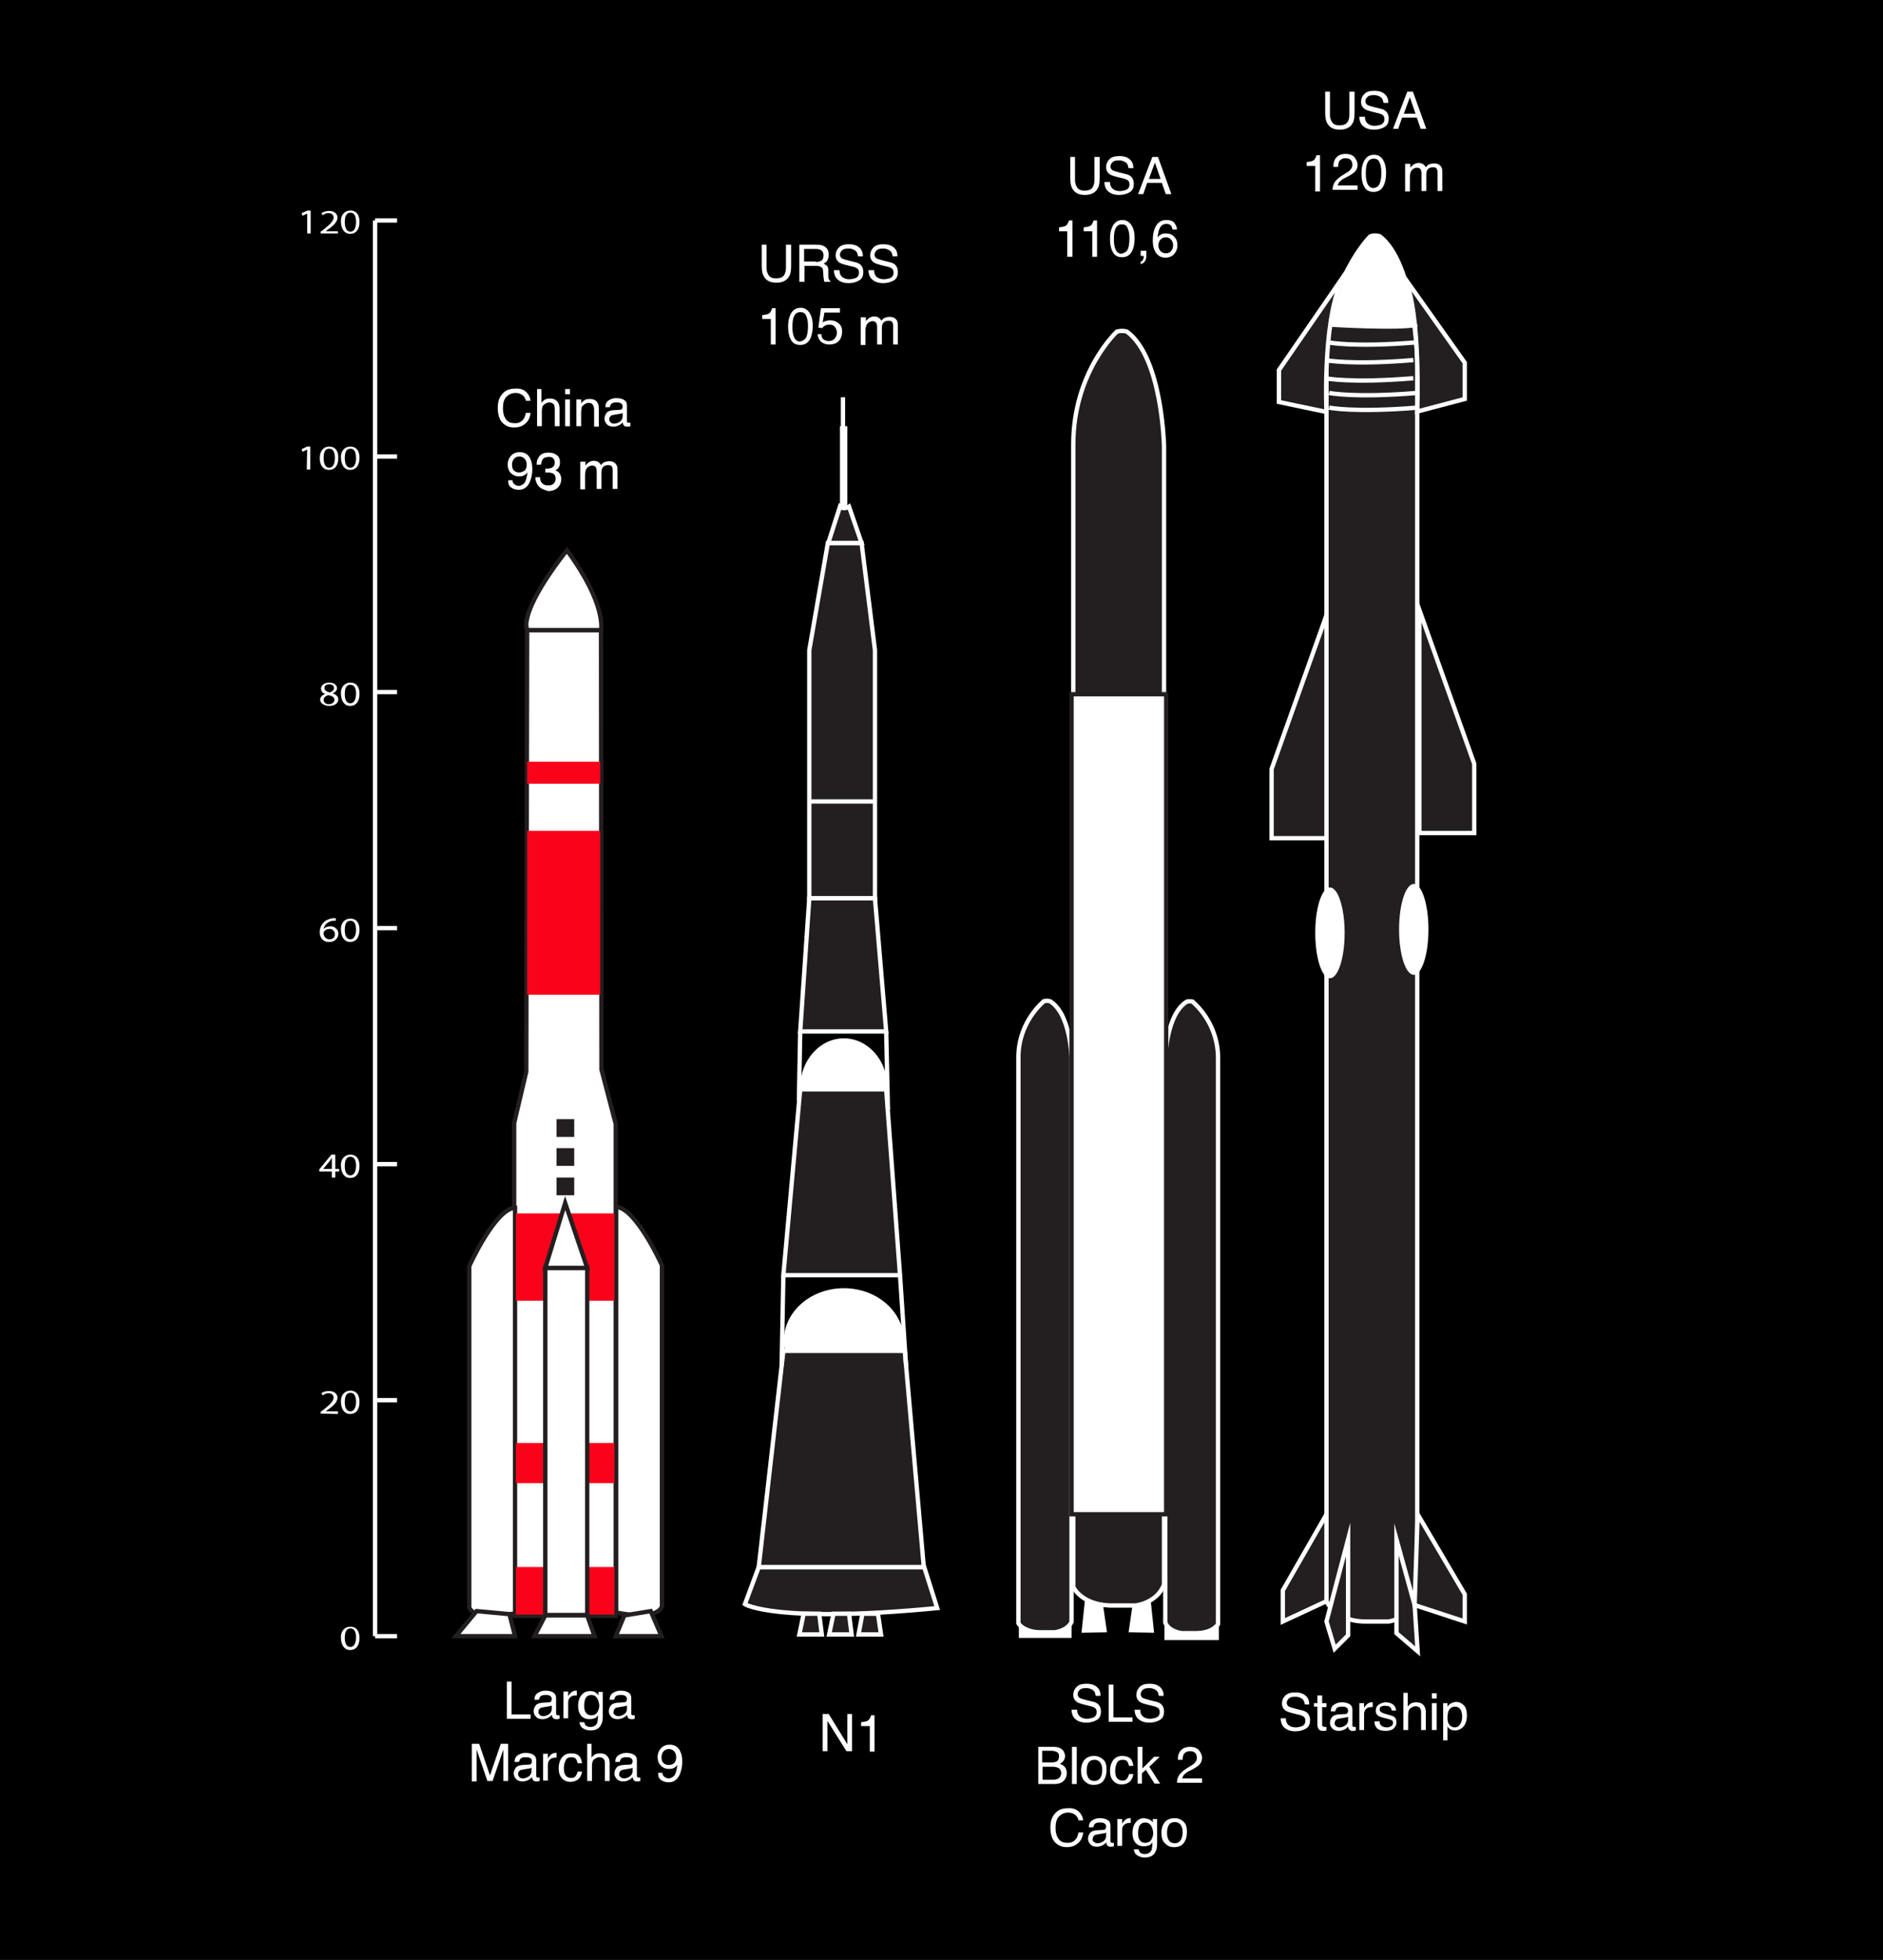 <?xml version="1.0" encoding="utf-8"?>
<!-- Generator: Adobe Illustrator 24.3.0, SVG Export Plug-In . SVG Version: 6.00 Build 0)  -->
<svg version="1.1" id="Layer_1" xmlns="http://www.w3.org/2000/svg" xmlns:xlink="http://www.w3.org/1999/xlink" x="0px" y="0px"
	 viewBox="0 0 435.8 453.4" style="enable-background:new 0 0 435.8 453.4;" xml:space="preserve">
<style type="text/css">
	.st0{fill:#FFFFFF;stroke:#231F20;stroke-miterlimit:10;}
	.st1{fill:#231F20;stroke:#FFFFFF;stroke-miterlimit:10;}
	.st2{fill:#F9031B;}
	.st3{fill:none;}
	.st4{fill:#FFFFFF;}
	.st5{fill:none;stroke:#FFFFFF;stroke-miterlimit:10;}
	.st6{enable-background:new    ;}
</style>
<rect y="0" width="435.8" height="453.4"/>
<path class="st0" d="M131.2,127.3c0,0-8.4,10.3-9.3,16.3c-0.2,0.7-0.1,1.5,0.1,2.2h17.1C139.1,145.9,140.5,139.9,131.2,127.3z"/>
<polygon class="st0" points="119,373.8 142.5,373.8 142.5,260 139.2,247.4 139.1,145.8 122,145.8 121.8,247.9 119,259.8 "/>
<path class="st0" d="M142.6,373c0,0,8.9,2.1,10.6-1.3v-79c0,0-6-13.3-10.6-13.5V373z"/>
<path class="st0" d="M119.2,373.2c0,0-8.9,2.1-10.6-1.3v-79c0,0,6-13.3,10.6-13.5V373.2z"/>
<polygon class="st0" points="126.2,373.7 123.7,378.5 137.6,378.5 135.9,373.7 "/>
<polygon class="st0" points="110.3,372.7 105.5,378.5 119.2,378.5 117.9,373.4 "/>
<polygon class="st0" points="144.5,373.7 142.5,378.5 153.1,378.5 150.6,372.7 "/>
<rect x="128.3" y="258.4" class="st1" width="5.1" height="5.1"/>
<rect x="128.3" y="265.1" class="st1" width="5.1" height="5.1"/>
<rect x="128.3" y="271.9" class="st1" width="5.1" height="5.1"/>
<rect x="122" y="192.2" class="st2" width="16.9" height="37.9"/>
<rect x="122" y="176.2" class="st2" width="16.9" height="5.1"/>
<rect x="119.4" y="280.7" class="st2" width="22.8" height="20.2"/>
<rect x="119.4" y="333.8" class="st2" width="22.8" height="9.3"/>
<rect x="119.4" y="362.5" class="st2" width="22.8" height="11"/>
<rect x="126.2" y="293.3" class="st0" width="9.7" height="80.3"/>
<polygon class="st0" points="130.8,278.3 126.2,293.3 135.9,293.3 "/>
<line class="st3" x1="86.8" y1="378.5" x2="86.8" y2="370.3"/>
<path class="st4" d="M83.2,378.9c0,1.8-0.8,2.8-2.2,2.8c-1.2,0-2-1-2.1-2.7s0.9-2.7,2.2-2.7S83.2,377.2,83.2,378.9z M79.8,378.9
	c0,1.4,0.5,2.1,1.3,2.1s1.3-0.9,1.3-2.2s-0.4-2.1-1.3-2.1S79.8,377.5,79.8,378.9z"/>
<path class="st4" d="M74.2,327v-0.4l0.7-0.5c1.6-1.3,2.3-2,2.3-2.8c0-0.5-0.3-1-1.2-1c-0.5,0-0.9,0.2-1.3,0.5l-0.3-0.5
	c0.5-0.4,1.1-0.5,1.8-0.5c1.3,0,1.9,0.8,1.9,1.5c0,1-0.8,1.8-2.2,2.8l-0.5,0.4h2.8v0.6L74.2,327z"/>
<path class="st4" d="M83.2,324.3c0,1.8-0.8,2.8-2.2,2.8c-1.2,0-2-1-2.1-2.7s0.9-2.7,2.2-2.7S83.2,322.6,83.2,324.3z M79.8,324.4
	c0,1.4,0.5,2.1,1.3,2.1s1.3-0.9,1.3-2.2s-0.4-2.1-1.3-2.1S79.8,322.9,79.8,324.4L79.8,324.4z"/>
<path class="st4" d="M76.8,272.4V271h-2.9v-0.5l2.8-3.4h0.9v3.3h0.9v0.6h-0.9v1.4H76.8z M76.8,270.4v-1.8c0-0.3,0-0.5,0-0.8l0,0
	c-0.2,0.3-0.3,0.5-0.5,0.8l-1.5,1.8l0,0H76.8z"/>
<path class="st4" d="M83.2,269.7c0,1.8-0.8,2.8-2.2,2.8c-1.2,0-2-1-2.1-2.7s0.9-2.7,2.2-2.7S83.2,268,83.2,269.7z M79.8,269.8
	c0,1.4,0.5,2.1,1.3,2.1s1.3-0.9,1.3-2.2s-0.4-2.1-1.3-2.1S79.8,268.3,79.8,269.8L79.8,269.8z"/>
<path class="st4" d="M77.7,213c-0.2,0-0.4,0-0.6,0c-1.1,0.1-2,0.8-2.2,1.9l0,0c0.4-0.4,0.9-0.6,1.5-0.6c0.9-0.1,1.8,0.6,1.9,1.5
	c0,0.1,0,0.1,0,0.2c0,1.1-0.9,1.9-2,1.9h-0.1c-1.2,0.1-2.1-0.8-2.2-2c0-0.1,0-0.2,0-0.3c0-0.9,0.4-1.8,1.1-2.4
	c0.6-0.5,1.3-0.7,2-0.8c0.2,0,0.4,0,0.6,0L77.7,213z M77.5,216.1c0-0.6-0.5-1.2-1.1-1.2c-0.1,0-0.1,0-0.2,0c-0.5,0-0.9,0.2-1.2,0.6
	c-0.1,0.1-0.1,0.2-0.1,0.3c-0.1,0.7,0.5,1.4,1.2,1.5c0.1,0,0.1,0,0.2,0c0.7,0,1.2-0.5,1.2-1.1C77.5,216.1,77.5,216.1,77.5,216.1z"/>
<path class="st4" d="M83.2,215.1c0,1.8-0.8,2.8-2.2,2.8c-1.2,0-2-1-2.1-2.7s0.9-2.7,2.2-2.7S83.2,213.4,83.2,215.1z M79.8,215.2
	c0,1.4,0.5,2.1,1.3,2.1s1.3-0.9,1.3-2.2S82,213,81.1,213S79.8,213.7,79.8,215.2z"/>
<path class="st4" d="M74.1,161.9c0-0.7,0.5-1.1,1.2-1.4l0,0c-0.6-0.1-1-0.6-1-1.2c0-0.8,0.8-1.4,1.9-1.4s1.8,0.6,1.8,1.3
	c0,0.4-0.3,0.9-1,1.2l0,0c0.8,0.3,1.3,0.7,1.3,1.4c0,0.9-0.9,1.5-2.1,1.5S74.1,162.6,74.1,161.9z M77.4,161.9c0-0.6-0.5-0.9-1.4-1.1
	c-0.7,0.2-1.1,0.6-1.1,1.1s0.4,1,1.2,1S77.4,162.4,77.4,161.9L77.4,161.9z M75.1,159.2c0,0.5,0.5,0.8,1.2,1c0.5-0.2,1-0.5,1-1
	s-0.3-0.9-1.1-0.9S75.1,158.7,75.1,159.2L75.1,159.2z"/>
<path class="st4" d="M83.2,160.5c0,1.8-0.8,2.8-2.2,2.8c-1.2,0-2-1-2.1-2.7s0.9-2.7,2.2-2.7S83.2,158.8,83.2,160.5z M79.8,160.6
	c0,1.4,0.5,2.1,1.3,2.1s1.3-0.9,1.3-2.2s-0.4-2.1-1.3-2.1S79.8,159.1,79.8,160.6z"/>
<path class="st4" d="M71.1,104L71.1,104l-1.1,0.5l-0.2-0.6l1.3-0.6h0.7v5.3H71L71.1,104L71.1,104z"/>
<path class="st4" d="M78.3,105.9c0,1.8-0.8,2.8-2.2,2.8c-1.2,0-2.1-1-2.1-2.7s0.9-2.7,2.2-2.7S78.3,104.2,78.3,105.9z M74.9,106
	c0,1.4,0.5,2.2,1.3,2.2s1.3-0.8,1.3-2.2s-0.4-2.2-1.3-2.2S74.9,104.5,74.9,106z"/>
<path class="st4" d="M83.2,105.9c0,1.8-0.8,2.8-2.2,2.8c-1.2,0-2-1-2.1-2.7s0.9-2.7,2.2-2.7S83.2,104.2,83.2,105.9z M79.8,106
	c0,1.4,0.5,2.2,1.3,2.2s1.3-0.8,1.3-2.2s-0.4-2.2-1.3-2.2S79.8,104.5,79.8,106z"/>
<path class="st4" d="M71.1,49.4L71.1,49.4L70,49.9l-0.2-0.6l1.4-0.6h0.7V54h-0.8V49.4z"/>
<path class="st4" d="M74.2,54v-0.4l0.7-0.5c1.6-1.3,2.3-2,2.3-2.8c0-0.5-0.3-1-1.2-1c-0.5,0-0.9,0.2-1.3,0.5l-0.3-0.5
	c0.5-0.3,1.1-0.5,1.8-0.5c1.3,0,1.9,0.8,1.9,1.5c0,1-0.8,1.8-2.2,2.8l-0.5,0.4h2.8V54H74.2z"/>
<path class="st4" d="M83.2,51.3c0,1.8-0.8,2.8-2.2,2.8c-1.2,0-2-1-2.1-2.7s0.9-2.7,2.2-2.7S83.2,49.6,83.2,51.3z M79.8,51.4
	c0,1.4,0.5,2.2,1.3,2.2s1.3-0.8,1.3-2.2s-0.4-2.2-1.3-2.2S79.8,50,79.8,51.4z"/>
<line class="st5" x1="86.8" y1="378.5" x2="86.8" y2="51"/>
<line class="st5" x1="86.8" y1="378.5" x2="91.9" y2="378.5"/>
<line class="st5" x1="86.8" y1="323.9" x2="91.9" y2="323.9"/>
<line class="st5" x1="86.8" y1="269.3" x2="91.9" y2="269.3"/>
<line class="st5" x1="86.8" y1="214.7" x2="91.9" y2="214.7"/>
<line class="st5" x1="86.8" y1="160.1" x2="91.9" y2="160.1"/>
<line class="st5" x1="86.8" y1="105.6" x2="91.9" y2="105.6"/>
<line class="st5" x1="86.8" y1="51" x2="91.9" y2="51"/>
<path class="st1" d="M258.5,76.7c0,0-10.1,9.3-10.1,26.1v264.3c0,0,1.7,4,8.4,4.3h6c0,0,4.9-0.5,6.6-4.8V103.2
	c0,0-0.4-20.5-8.6-26.5C260.1,76.5,259.3,76.5,258.5,76.7z"/>
<path class="st1" d="M241.6,231.6c-3.7,3.3-5.9,8-5.9,12.9v131c0,0,1,2,4.9,2.1h3.5c0,0,2.9-0.3,3.9-2.4V244.7c0,0-0.2-10.2-5-13.1
	C242.5,231.5,242.1,231.5,241.6,231.6z"/>
<path class="st1" d="M276,231.7c3.7,3.3,5.9,8,5.9,13v131c0,0-1,2-4.9,2.1h-3.5c0,0-2.9-0.3-3.8-2.4V244.8c0,0,0.2-10.2,5-13.1
	C275.1,231.6,275.6,231.6,276,231.7z"/>
<rect x="248" y="160.6" class="st0" width="21.9" height="189.7"/>
<path class="st4" d="M262.1,371.4l-0.9,6.2l5.9,0.1l-0.8-7.6C265,370.7,263.6,371.1,262.1,371.4z"/>
<path class="st4" d="M255.3,371.4l0.9,6.2l-5.9,0.1l0.8-7.6C252.4,370.7,253.8,371.1,255.3,371.4z"/>
<path class="st4" d="M235.8,375.5v3.4H248v-3.5C248,375.3,243.3,380.1,235.8,375.5z"/>
<path class="st4" d="M269.5,376v3.4h12.6v-3.6C282.1,375.7,277.3,380.6,269.5,376z"/>
<polygon class="st1" points="187.3,207.8 202.5,207.8 202.5,150.4 199.4,125.6 191.6,125.6 187.3,150.4 "/>
<polygon class="st1" points="187.3,207.8 185.2,238.6 205.1,238.6 202.5,207.8 "/>
<path class="st1" d="M172.4,371.1c0,0,7.1,4.5,44.5,0.9l-3-9.5h-38.3L172.4,371.1z"/>
<line class="st5" x1="185.2" y1="252" x2="205.1" y2="252"/>
<ellipse class="st4" cx="195.3" cy="251.6" rx="10.1" ry="11.4"/>
<ellipse class="st4" cx="195.3" cy="310.2" rx="13.9" ry="12.2"/>
<polygon class="st1" points="185.2,252 205.1,252 208.3,295 181.3,295 "/>
<polygon class="st1" points="181.3,312.5 209.4,312.5 213.8,362.5 175.6,362.5 "/>
<line class="st5" x1="185.2" y1="238.6" x2="184.9" y2="254.6"/>
<line class="st5" x1="205.1" y1="238.6" x2="205.5" y2="256.7"/>
<line class="st5" x1="181.3" y1="295" x2="180.9" y2="316"/>
<line class="st5" x1="208.3" y1="295" x2="209.7" y2="316"/>
<line class="st5" x1="187.3" y1="185.4" x2="202.5" y2="185.4"/>
<line class="st5" x1="195.1" y1="91.9" x2="195.1" y2="121.4"/>
<path class="st1" d="M194.4,117.2c0.9,0.8,2.1,0,2.1,0l2.9,8.4h-7.7L194.4,117.2z"/>
<rect x="194.4" y="98.6" class="st4" width="1.7" height="18.5"/>
<path class="st1" d="M317.1,54.7c0,0-10.1,10.1-10.1,28.4v287.3c0,0,1.7,4.4,8.4,4.7h6c0,0,4.9-0.6,6.6-5.2V83.5
	c0,0-0.4-22.3-8.6-28.8C318.7,54.4,317.8,54.4,317.1,54.7z"/>
<polygon class="st1" points="307,142.3 294.3,177.9 294.3,193.9 307,193.9 "/>
<polygon class="st1" points="328.5,141.1 341.2,176.7 341.2,192.7 328.5,192.7 "/>
<polygon class="st1" points="307,350.3 296.9,367.9 296.9,375.1 307,370.4 "/>
<polygon class="st1" points="312,356.1 312,378.3 308.9,381.4 307,375.1 "/>
<polygon class="st1" points="323.2,356.1 323.2,377.8 328.1,382 327.4,371.3 "/>
<polygon class="st1" points="328.1,350.3 339,368.8 339,375.1 327.4,371.3 "/>
<path class="st1" d="M311.5,63.1L296,85.6V93l11,2.3C307,95.2,305.9,71.8,311.5,63.1z"/>
<path class="st1" d="M325.1,64.3L339,83.9v8.4l-11,2.9C328,95.2,328.9,72.6,325.1,64.3z"/>
<path class="st4" d="M328.1,75.6c-4.2,1-20.3,0-20.3,0s3.4-15.6,9.3-20.9c0,0,1.7-1.2,3.4,1c3.4,3.6,5.4,8.3,5.9,13.2L328.1,75.6z"
	/>
<path class="st1" d="M307.4,79.2c0,0,5.8,1.2,20.4,0"/>
<path class="st1" d="M306.7,83.3c0,0,5.8,1.2,20.4,0"/>
<path class="st1" d="M306.7,87.5c0,0,5.8,1.2,20.4,0"/>
<path class="st1" d="M307.6,90.9c0,0,5.8,1.2,20.4,0"/>
<path class="st1" d="M307.6,94.3c0,0,5.8,1.2,20.4,0"/>
<ellipse class="st4" cx="307.8" cy="215.8" rx="3.4" ry="10.5"/>
<ellipse class="st4" cx="327.2" cy="215" rx="3.4" ry="10.5"/>
<polygon class="st1" points="186,373.3 185,378.1 190.2,378.1 189.6,373.3 "/>
<polygon class="st1" points="192.9,373.3 191.9,378.1 197.1,378.1 196.5,373.3 "/>
<polygon class="st1" points="199.6,373.3 198.7,378.1 203.9,378.1 203.2,373.3 "/>
<g class="st6">
	<path class="st4" d="M117.2,389h1.2v7.6h4.4v1h-5.5V389z"/>
	<path class="st4" d="M127.1,393.8c0.2,0,0.4-0.1,0.5-0.3c0-0.1,0.1-0.2,0.1-0.4c0-0.4-0.1-0.6-0.4-0.8s-0.6-0.2-1.1-0.2
		c-0.6,0-0.9,0.1-1.2,0.4c-0.1,0.2-0.2,0.4-0.3,0.7h-1c0-0.8,0.3-1.3,0.8-1.6s1-0.5,1.7-0.5c0.7,0,1.3,0.1,1.8,0.4
		c0.5,0.3,0.7,0.7,0.7,1.3v3.6c0,0.1,0,0.2,0.1,0.3s0.1,0.1,0.3,0.1c0,0,0.1,0,0.2,0s0.1,0,0.2,0v0.8c-0.2,0-0.3,0.1-0.4,0.1
		s-0.2,0-0.4,0c-0.4,0-0.6-0.1-0.8-0.4c-0.1-0.1-0.1-0.3-0.2-0.6c-0.2,0.3-0.5,0.5-0.9,0.7s-0.8,0.3-1.3,0.3c-0.6,0-1.1-0.2-1.4-0.5
		s-0.6-0.8-0.6-1.3c0-0.6,0.2-1,0.5-1.4s0.8-0.5,1.4-0.6L127.1,393.8z M124.9,396.7c0.2,0.2,0.5,0.3,0.8,0.3c0.4,0,0.7-0.1,1.1-0.3
		c0.6-0.3,0.9-0.8,0.9-1.4v-0.8c-0.1,0.1-0.3,0.2-0.5,0.2s-0.4,0.1-0.6,0.1l-0.6,0.1c-0.4,0.1-0.7,0.1-0.9,0.2
		c-0.3,0.2-0.5,0.5-0.5,0.9C124.6,396.2,124.7,396.5,124.9,396.7z"/>
	<path class="st4" d="M130.5,391.3h1v1.1c0.1-0.2,0.3-0.5,0.6-0.8s0.7-0.5,1.1-0.5c0,0,0.1,0,0.1,0s0.1,0,0.2,0v1.1
		c-0.1,0-0.1,0-0.2,0s-0.1,0-0.2,0c-0.5,0-0.9,0.2-1.2,0.5s-0.4,0.7-0.4,1.2v3.6h-1.1V391.3z"/>
	<path class="st4" d="M137.9,391.6c0.2,0.1,0.4,0.3,0.6,0.6v-0.8h1v5.7c0,0.8-0.1,1.4-0.4,1.9c-0.4,0.9-1.3,1.3-2.5,1.3
		c-0.7,0-1.2-0.2-1.7-0.5s-0.7-0.8-0.8-1.4h1.1c0.1,0.3,0.2,0.5,0.3,0.7c0.2,0.2,0.6,0.4,1.1,0.4c0.8,0,1.3-0.3,1.6-0.9
		c0.1-0.3,0.2-0.9,0.2-1.8c-0.2,0.3-0.5,0.6-0.8,0.7s-0.7,0.2-1.2,0.2c-0.7,0-1.3-0.2-1.8-0.7s-0.8-1.3-0.8-2.4
		c0-1.1,0.3-1.9,0.8-2.5s1.1-0.9,1.9-0.9C137.2,391.2,137.6,391.3,137.9,391.6z M138.1,392.7c-0.3-0.4-0.7-0.6-1.2-0.6
		c-0.7,0-1.2,0.3-1.5,1c-0.1,0.4-0.2,0.9-0.2,1.5c0,0.7,0.1,1.2,0.4,1.6s0.7,0.6,1.2,0.6c0.8,0,1.3-0.3,1.6-1
		c0.2-0.4,0.3-0.8,0.3-1.4C138.6,393.7,138.4,393.1,138.1,392.7z"/>
	<path class="st4" d="M144.5,393.8c0.2,0,0.4-0.1,0.5-0.3c0-0.1,0.1-0.2,0.1-0.4c0-0.4-0.1-0.6-0.4-0.8s-0.6-0.2-1.1-0.2
		c-0.6,0-0.9,0.1-1.2,0.4c-0.1,0.2-0.2,0.4-0.3,0.7h-1c0-0.8,0.3-1.3,0.8-1.6s1-0.5,1.7-0.5c0.7,0,1.3,0.1,1.8,0.4
		c0.5,0.3,0.7,0.7,0.7,1.3v3.6c0,0.1,0,0.2,0.1,0.3s0.1,0.1,0.3,0.1c0,0,0.1,0,0.2,0s0.1,0,0.2,0v0.8c-0.2,0-0.3,0.1-0.4,0.1
		s-0.2,0-0.4,0c-0.4,0-0.6-0.1-0.8-0.4c-0.1-0.1-0.1-0.3-0.2-0.6c-0.2,0.3-0.5,0.5-0.9,0.7s-0.8,0.3-1.3,0.3c-0.6,0-1.1-0.2-1.4-0.5
		s-0.6-0.8-0.6-1.3c0-0.6,0.2-1,0.5-1.4s0.8-0.5,1.4-0.6L144.5,393.8z M142.3,396.7c0.2,0.2,0.5,0.3,0.8,0.3c0.4,0,0.7-0.1,1.1-0.3
		c0.6-0.3,0.9-0.8,0.9-1.4v-0.8c-0.1,0.1-0.3,0.2-0.5,0.2s-0.4,0.1-0.6,0.1l-0.6,0.1c-0.4,0.1-0.7,0.1-0.9,0.2
		c-0.3,0.2-0.5,0.5-0.5,0.9C141.9,396.2,142,396.5,142.3,396.7z"/>
</g>
<g class="st6">
	<path class="st4" d="M109.2,403.4h1.7l2.5,7.3l2.5-7.3h1.7v8.6h-1.1v-5.1c0-0.2,0-0.5,0-0.9s0-0.8,0-1.3l-2.5,7.3h-1.2l-2.5-7.3
		v0.3c0,0.2,0,0.5,0,1s0,0.7,0,1v5.1h-1.1V403.4z"/>
	<path class="st4" d="M122.5,408.2c0.2,0,0.4-0.1,0.5-0.3c0-0.1,0.1-0.2,0.1-0.4c0-0.4-0.1-0.6-0.4-0.8s-0.6-0.2-1.1-0.2
		c-0.6,0-0.9,0.1-1.2,0.4c-0.1,0.2-0.2,0.4-0.3,0.7h-1c0-0.8,0.3-1.3,0.8-1.6s1-0.5,1.7-0.5c0.7,0,1.3,0.1,1.8,0.4
		c0.5,0.3,0.7,0.7,0.7,1.3v3.6c0,0.1,0,0.2,0.1,0.3s0.1,0.1,0.3,0.1c0,0,0.1,0,0.2,0s0.1,0,0.2,0v0.8c-0.2,0-0.3,0.1-0.4,0.1
		s-0.2,0-0.4,0c-0.4,0-0.6-0.1-0.8-0.4c-0.1-0.1-0.1-0.3-0.2-0.6c-0.2,0.3-0.5,0.5-0.9,0.7s-0.8,0.3-1.3,0.3c-0.6,0-1.1-0.2-1.4-0.5
		s-0.6-0.8-0.6-1.3c0-0.6,0.2-1,0.5-1.4s0.8-0.5,1.4-0.6L122.5,408.2z M120.2,411.1c0.2,0.2,0.5,0.3,0.8,0.3c0.4,0,0.7-0.1,1.1-0.3
		c0.6-0.3,0.9-0.8,0.9-1.4v-0.8c-0.1,0.1-0.3,0.2-0.5,0.2s-0.4,0.1-0.6,0.1l-0.6,0.1c-0.4,0.1-0.7,0.1-0.9,0.2
		c-0.3,0.2-0.5,0.5-0.5,0.9C119.9,410.6,120,410.9,120.2,411.1z"/>
	<path class="st4" d="M125.8,405.7h1v1.1c0.1-0.2,0.3-0.5,0.6-0.8s0.7-0.5,1.1-0.5c0,0,0.1,0,0.1,0s0.1,0,0.2,0v1.1
		c-0.1,0-0.1,0-0.2,0s-0.1,0-0.2,0c-0.5,0-0.9,0.2-1.2,0.5s-0.4,0.7-0.4,1.2v3.6h-1.1V405.7z"/>
	<path class="st4" d="M133.9,406.1c0.4,0.3,0.7,0.9,0.8,1.8h-1c-0.1-0.4-0.2-0.7-0.4-1s-0.6-0.4-1.1-0.4c-0.7,0-1.2,0.3-1.4,1
		c-0.2,0.4-0.3,1-0.3,1.6c0,0.6,0.1,1.2,0.4,1.6s0.7,0.6,1.3,0.6c0.4,0,0.8-0.1,1-0.4s0.4-0.6,0.5-1.1h1c-0.1,0.8-0.4,1.4-0.9,1.8
		s-1.1,0.6-1.8,0.6c-0.8,0-1.5-0.3-2-0.9s-0.7-1.3-0.7-2.2c0-1.1,0.3-2,0.8-2.6s1.2-0.9,2-0.9C132.9,405.6,133.5,405.7,133.9,406.1z
		"/>
	<path class="st4" d="M135.8,403.4h1.1v3.2c0.2-0.3,0.5-0.5,0.7-0.7c0.3-0.2,0.8-0.3,1.3-0.3c0.9,0,1.5,0.3,1.9,1
		c0.2,0.3,0.3,0.8,0.3,1.4v4h-1.1v-4c0-0.5-0.1-0.8-0.2-1c-0.2-0.3-0.6-0.5-1.1-0.5c-0.4,0-0.8,0.2-1.2,0.5s-0.5,0.9-0.5,1.7v3.3
		h-1.1V403.4z"/>
	<path class="st4" d="M145.8,408.2c0.2,0,0.4-0.1,0.5-0.3c0-0.1,0.1-0.2,0.1-0.4c0-0.4-0.1-0.6-0.4-0.8s-0.6-0.2-1.1-0.2
		c-0.6,0-0.9,0.1-1.2,0.4c-0.1,0.2-0.2,0.4-0.3,0.7h-1c0-0.8,0.3-1.3,0.8-1.6s1-0.5,1.7-0.5c0.7,0,1.3,0.1,1.8,0.4
		c0.5,0.3,0.7,0.7,0.7,1.3v3.6c0,0.1,0,0.2,0.1,0.3s0.1,0.1,0.3,0.1c0,0,0.1,0,0.2,0s0.1,0,0.2,0v0.8c-0.2,0-0.3,0.1-0.4,0.1
		s-0.2,0-0.4,0c-0.4,0-0.6-0.1-0.8-0.4c-0.1-0.1-0.1-0.3-0.2-0.6c-0.2,0.3-0.5,0.5-0.9,0.7s-0.8,0.3-1.3,0.3c-0.6,0-1.1-0.2-1.4-0.5
		s-0.6-0.8-0.6-1.3c0-0.6,0.2-1,0.5-1.4s0.8-0.5,1.4-0.6L145.8,408.2z M143.6,411.1c0.2,0.2,0.5,0.3,0.8,0.3c0.4,0,0.7-0.1,1.1-0.3
		c0.6-0.3,0.9-0.8,0.9-1.4v-0.8c-0.1,0.1-0.3,0.2-0.5,0.2s-0.4,0.1-0.6,0.1l-0.6,0.1c-0.4,0.1-0.7,0.1-0.9,0.2
		c-0.3,0.2-0.5,0.5-0.5,0.9C143.2,410.6,143.4,410.9,143.6,411.1z"/>
	<path class="st4" d="M153.3,410c0,0.6,0.3,1,0.7,1.2c0.2,0.1,0.5,0.2,0.7,0.2c0.5,0,0.9-0.2,1.3-0.6s0.6-1.3,0.8-2.6
		c-0.2,0.4-0.5,0.6-0.9,0.8s-0.7,0.2-1.1,0.2c-0.8,0-1.4-0.3-1.9-0.8s-0.7-1.2-0.7-1.9c0-0.8,0.2-1.4,0.7-2s1.2-0.9,2.1-0.9
		c1.2,0,2.1,0.6,2.5,1.7c0.3,0.6,0.4,1.4,0.4,2.3c0,1-0.2,1.9-0.5,2.7c-0.5,1.3-1.4,2-2.6,2c-0.8,0-1.4-0.2-1.9-0.6s-0.6-1-0.6-1.6
		H153.3z M156,407.9c0.3-0.3,0.5-0.8,0.5-1.4c0-0.6-0.2-1.1-0.5-1.4s-0.7-0.5-1.2-0.5c-0.5,0-0.9,0.2-1.2,0.5s-0.5,0.8-0.5,1.4
		c0,0.5,0.1,1,0.4,1.3s0.7,0.5,1.3,0.5C155.3,408.3,155.7,408.1,156,407.9z"/>
</g>
<g class="st6">
	<path class="st4" d="M121.8,90.7c0.6,0.6,0.9,1.2,1,2h-1.1c-0.1-0.6-0.4-1-0.8-1.3s-0.9-0.5-1.6-0.5c-0.8,0-1.5,0.3-2.1,0.9
		s-0.8,1.5-0.8,2.7c0,1,0.2,1.8,0.7,2.5s1.2,0.9,2.1,0.9c0.9,0,1.5-0.3,2-1c0.2-0.3,0.4-0.8,0.5-1.4h1.1c-0.1,0.9-0.4,1.7-1,2.3
		c-0.7,0.7-1.6,1.1-2.8,1.1c-1,0-1.8-0.3-2.5-0.9c-0.9-0.8-1.3-2-1.3-3.7c0-1.3,0.3-2.3,1-3.1c0.7-0.9,1.7-1.3,3-1.3
		C120.3,89.8,121.2,90.1,121.8,90.7z"/>
	<path class="st4" d="M124.2,90h1.1v3.2c0.2-0.3,0.5-0.5,0.7-0.7c0.3-0.2,0.8-0.3,1.3-0.3c0.9,0,1.5,0.3,1.9,1
		c0.2,0.3,0.3,0.8,0.3,1.4v4h-1.1v-4c0-0.5-0.1-0.8-0.2-1c-0.2-0.3-0.6-0.5-1.1-0.5c-0.4,0-0.8,0.2-1.2,0.5s-0.5,0.9-0.5,1.7v3.3
		h-1.1V90z"/>
	<path class="st4" d="M130.8,90h1.1v1.2h-1.1V90z M130.8,92.4h1.1v6.2h-1.1V92.4z"/>
	<path class="st4" d="M133.5,92.4h1v0.9c0.3-0.4,0.6-0.6,0.9-0.8s0.7-0.2,1.1-0.2c0.9,0,1.5,0.3,1.8,0.9c0.2,0.3,0.3,0.8,0.3,1.5v4
		h-1.1v-4c0-0.4-0.1-0.7-0.2-0.9c-0.2-0.4-0.5-0.6-1-0.6c-0.2,0-0.5,0-0.6,0.1c-0.3,0.1-0.5,0.3-0.8,0.5c-0.2,0.2-0.3,0.4-0.3,0.6
		s-0.1,0.5-0.1,0.9v3.3h-1.1V92.4z"/>
	<path class="st4" d="M143.5,94.8c0.2,0,0.4-0.1,0.5-0.3c0-0.1,0.1-0.2,0.1-0.4c0-0.4-0.1-0.6-0.4-0.8s-0.6-0.2-1.1-0.2
		c-0.6,0-0.9,0.1-1.2,0.4c-0.1,0.2-0.2,0.4-0.3,0.7h-1c0-0.8,0.3-1.3,0.8-1.6s1-0.5,1.7-0.5c0.7,0,1.3,0.1,1.8,0.4
		c0.5,0.3,0.7,0.7,0.7,1.3v3.6c0,0.1,0,0.2,0.1,0.3s0.1,0.1,0.3,0.1c0,0,0.1,0,0.2,0s0.1,0,0.2,0v0.8c-0.2,0-0.3,0.1-0.4,0.1
		s-0.2,0-0.4,0c-0.4,0-0.6-0.1-0.8-0.4c-0.1-0.1-0.1-0.3-0.2-0.6c-0.2,0.3-0.5,0.5-0.9,0.7s-0.8,0.3-1.3,0.3c-0.6,0-1.1-0.2-1.4-0.5
		s-0.6-0.8-0.6-1.3c0-0.6,0.2-1,0.5-1.4s0.8-0.5,1.4-0.6L143.5,94.8z M141.3,97.7c0.2,0.2,0.5,0.3,0.8,0.3c0.4,0,0.7-0.1,1.1-0.3
		c0.6-0.3,0.9-0.8,0.9-1.4v-0.8c-0.1,0.1-0.3,0.2-0.5,0.2s-0.4,0.1-0.6,0.1l-0.6,0.1c-0.4,0.1-0.7,0.1-0.9,0.2
		c-0.3,0.2-0.5,0.5-0.5,0.9C141,97.3,141.1,97.5,141.3,97.7z"/>
</g>
<g class="st6">
	<path class="st4" d="M118.6,111c0,0.6,0.3,1,0.7,1.2c0.2,0.1,0.5,0.2,0.7,0.2c0.5,0,0.9-0.2,1.3-0.6s0.6-1.3,0.8-2.6
		c-0.2,0.4-0.5,0.6-0.9,0.8s-0.7,0.2-1.1,0.2c-0.8,0-1.4-0.3-1.9-0.8s-0.7-1.2-0.7-1.9c0-0.8,0.2-1.4,0.7-2s1.2-0.9,2.1-0.9
		c1.2,0,2.1,0.6,2.5,1.7c0.3,0.6,0.4,1.4,0.4,2.3c0,1-0.2,1.9-0.5,2.7c-0.5,1.3-1.4,2-2.6,2c-0.8,0-1.4-0.2-1.9-0.6s-0.6-1-0.6-1.6
		H118.6z M121.4,108.9c0.3-0.3,0.5-0.8,0.5-1.4c0-0.6-0.2-1.1-0.5-1.4s-0.7-0.5-1.2-0.5c-0.5,0-0.9,0.2-1.2,0.5s-0.5,0.8-0.5,1.4
		c0,0.5,0.1,1,0.4,1.3s0.7,0.5,1.3,0.5C120.6,109.3,121,109.1,121.4,108.9z"/>
	<path class="st4" d="M124.6,112.4c-0.4-0.5-0.7-1.2-0.7-2h1.1c0,0.5,0.1,0.9,0.3,1.2c0.3,0.4,0.8,0.7,1.5,0.7c0.6,0,1-0.1,1.3-0.4
		s0.5-0.7,0.5-1.1c0-0.6-0.2-1-0.5-1.2s-0.8-0.3-1.5-0.3c-0.1,0-0.1,0-0.2,0s-0.1,0-0.2,0v-0.9c0.1,0,0.2,0,0.3,0s0.2,0,0.2,0
		c0.4,0,0.7-0.1,1-0.2c0.4-0.2,0.7-0.6,0.7-1.2c0-0.4-0.1-0.7-0.4-1s-0.6-0.3-1-0.3c-0.7,0-1.2,0.2-1.5,0.7
		c-0.1,0.3-0.2,0.6-0.3,1.1h-1c0-0.6,0.1-1.2,0.4-1.6c0.4-0.8,1.2-1.2,2.3-1.2c0.9,0,1.5,0.2,2,0.6s0.7,0.9,0.7,1.7
		c0,0.5-0.1,0.9-0.4,1.3c-0.2,0.2-0.4,0.4-0.7,0.5c0.4,0.1,0.8,0.4,1,0.7s0.4,0.8,0.4,1.3c0,0.8-0.3,1.5-0.8,2s-1.3,0.8-2.2,0.8
		C125.8,113.3,125.1,113,124.6,112.4z"/>
	<path class="st4" d="M134.5,106.8h1v0.9c0.2-0.3,0.5-0.5,0.7-0.7c0.3-0.2,0.7-0.4,1.2-0.4c0.5,0,0.9,0.1,1.2,0.4
		c0.2,0.1,0.3,0.3,0.5,0.6c0.2-0.3,0.5-0.6,0.8-0.7s0.7-0.2,1.1-0.2c0.8,0,1.4,0.3,1.7,0.9c0.2,0.3,0.2,0.8,0.2,1.3v4.2h-1.1v-4.4
		c0-0.4-0.1-0.7-0.3-0.9s-0.5-0.2-0.8-0.2c-0.4,0-0.8,0.1-1.1,0.4s-0.4,0.7-0.4,1.4v3.7h-1.1v-4.1c0-0.4-0.1-0.7-0.2-0.9
		c-0.2-0.3-0.5-0.4-0.9-0.4c-0.4,0-0.8,0.2-1.1,0.5s-0.5,0.9-0.5,1.7v3.3h-1.1V106.8z"/>
</g>
<g class="st6">
	<path class="st4" d="M190.4,396.5h1.4l4.3,7v-7h1.1v8.6h-1.3l-4.4-7v7h-1.1V396.5z"/>
	<path class="st4" d="M199.3,399.2v-0.8c0.8-0.1,1.3-0.2,1.6-0.4s0.5-0.6,0.7-1.2h0.8v8.4h-1.1v-5.9H199.3z"/>
</g>
<g class="st6">
	<path class="st4" d="M177.4,56.6v5.3c0,0.6,0.1,1.1,0.4,1.6c0.3,0.6,0.9,0.9,1.8,0.9c1,0,1.7-0.3,2-1c0.2-0.4,0.3-0.9,0.3-1.5v-5.3
		h1.2v4.8c0,1.1-0.1,1.9-0.4,2.4c-0.5,1-1.5,1.6-3,1.6s-2.4-0.5-3-1.6c-0.3-0.6-0.4-1.4-0.4-2.4v-4.8H177.4z"/>
	<path class="st4" d="M185,56.6h4c0.7,0,1.2,0.1,1.6,0.3c0.8,0.4,1.2,1,1.2,2c0,0.5-0.1,0.9-0.3,1.3s-0.5,0.6-0.9,0.8
		c0.3,0.1,0.6,0.3,0.8,0.5s0.3,0.6,0.3,1.1l0,1.2c0,0.3,0,0.6,0.1,0.7c0.1,0.3,0.2,0.4,0.4,0.5v0.2h-1.4c0-0.1-0.1-0.2-0.1-0.3
		s0-0.3-0.1-0.7l-0.1-1.4c0-0.6-0.2-0.9-0.6-1.1c-0.2-0.1-0.6-0.2-1-0.2h-2.7v3.7H185V56.6z M188.8,60.6c0.5,0,1-0.1,1.3-0.3
		s0.5-0.6,0.5-1.2c0-0.6-0.2-1-0.7-1.3c-0.2-0.1-0.6-0.2-1-0.2h-2.8v2.9H188.8z"/>
	<path class="st4" d="M194.3,62.5c0,0.5,0.1,0.9,0.3,1.2c0.4,0.6,1.1,0.9,2,0.9c0.4,0,0.8-0.1,1.2-0.2c0.7-0.2,1-0.7,1-1.3
		c0-0.5-0.1-0.8-0.4-1c-0.3-0.2-0.8-0.4-1.4-0.5l-1.2-0.3c-0.8-0.2-1.3-0.4-1.6-0.6c-0.5-0.4-0.8-0.9-0.8-1.6c0-0.8,0.3-1.4,0.8-1.9
		s1.3-0.7,2.3-0.7c0.9,0,1.7,0.2,2.3,0.7s0.9,1.1,0.9,2.1h-1.1c-0.1-0.5-0.2-0.8-0.4-1.1c-0.4-0.4-1-0.7-1.8-0.7
		c-0.7,0-1.2,0.1-1.5,0.4s-0.5,0.6-0.5,1c0,0.4,0.2,0.7,0.5,0.9c0.2,0.1,0.8,0.3,1.6,0.5l1.2,0.3c0.6,0.1,1,0.3,1.3,0.5
		c0.5,0.4,0.8,1,0.8,1.8c0,1-0.3,1.6-1,2s-1.5,0.6-2.4,0.6c-1.1,0-1.9-0.3-2.5-0.8c-0.6-0.5-0.9-1.3-0.9-2.2H194.3z"/>
	<path class="st4" d="M202.3,62.5c0,0.5,0.1,0.9,0.3,1.2c0.4,0.6,1.1,0.9,2,0.9c0.4,0,0.8-0.1,1.2-0.2c0.7-0.2,1-0.7,1-1.3
		c0-0.5-0.1-0.8-0.4-1c-0.3-0.2-0.8-0.4-1.4-0.5l-1.2-0.3c-0.8-0.2-1.3-0.4-1.6-0.6c-0.5-0.4-0.8-0.9-0.8-1.6c0-0.8,0.3-1.4,0.8-1.9
		s1.3-0.7,2.3-0.7c0.9,0,1.7,0.2,2.3,0.7s0.9,1.1,0.9,2.1h-1.1c-0.1-0.5-0.2-0.8-0.4-1.1c-0.4-0.4-1-0.7-1.8-0.7
		c-0.7,0-1.2,0.1-1.5,0.4s-0.5,0.6-0.5,1c0,0.4,0.2,0.7,0.5,0.9c0.2,0.1,0.8,0.3,1.6,0.5l1.2,0.3c0.6,0.1,1,0.3,1.3,0.5
		c0.5,0.4,0.8,1,0.8,1.8c0,1-0.3,1.6-1,2s-1.5,0.6-2.4,0.6c-1.1,0-1.9-0.3-2.5-0.8c-0.6-0.5-0.9-1.3-0.9-2.2H202.3z"/>
</g>
<g class="st6">
	<path class="st4" d="M176.4,73.7v-0.8c0.8-0.1,1.3-0.2,1.6-0.4s0.5-0.6,0.7-1.2h0.8v8.4h-1.1v-5.9H176.4z"/>
	<path class="st4" d="M187.5,72.6c0.4,0.7,0.6,1.6,0.6,2.8c0,1.1-0.2,2.1-0.5,2.8c-0.5,1.1-1.3,1.6-2.4,1.6c-1,0-1.8-0.4-2.2-1.3
		c-0.4-0.7-0.6-1.7-0.6-2.9c0-1,0.1-1.8,0.4-2.5c0.5-1.3,1.3-1.9,2.5-1.9C186.3,71.2,187,71.7,187.5,72.6z M186.5,78.2
		c0.3-0.5,0.5-1.4,0.5-2.7c0-1-0.1-1.7-0.4-2.4s-0.7-0.9-1.4-0.9c-0.6,0-1.1,0.3-1.4,0.9s-0.4,1.4-0.4,2.6c0,0.9,0.1,1.5,0.3,2.1
		c0.3,0.8,0.8,1.2,1.4,1.2C185.7,78.9,186.1,78.7,186.5,78.2z"/>
	<path class="st4" d="M190.1,77.5c0.1,0.6,0.3,1,0.8,1.2c0.2,0.1,0.5,0.2,0.9,0.2c0.6,0,1.1-0.2,1.4-0.6s0.5-0.8,0.5-1.3
		c0-0.6-0.2-1-0.5-1.4s-0.8-0.5-1.3-0.5c-0.4,0-0.7,0.1-0.9,0.2s-0.5,0.3-0.7,0.6l-0.9-0.1l0.6-4.5h4.4v1h-3.6l-0.4,2.3
		c0.2-0.1,0.4-0.3,0.6-0.3c0.3-0.1,0.7-0.2,1.1-0.2c0.8,0,1.4,0.2,2,0.7s0.8,1.1,0.8,1.9c0,0.8-0.2,1.5-0.7,2.1s-1.3,0.9-2.3,0.9
		c-0.7,0-1.3-0.2-1.8-0.6s-0.8-1-0.9-1.8H190.1z"/>
	<path class="st4" d="M199.4,73.4h1v0.9c0.2-0.3,0.5-0.5,0.7-0.7c0.3-0.2,0.7-0.4,1.2-0.4c0.5,0,0.9,0.1,1.2,0.4
		c0.2,0.1,0.3,0.3,0.5,0.6c0.2-0.3,0.5-0.6,0.8-0.7s0.7-0.2,1.1-0.2c0.8,0,1.4,0.3,1.7,0.9c0.2,0.3,0.2,0.8,0.2,1.3v4.2h-1.1v-4.4
		c0-0.4-0.1-0.7-0.3-0.9s-0.5-0.2-0.8-0.2c-0.4,0-0.8,0.1-1.1,0.4s-0.4,0.7-0.4,1.4v3.7h-1.1v-4.1c0-0.4-0.1-0.7-0.2-0.9
		c-0.2-0.3-0.5-0.4-0.9-0.4c-0.4,0-0.8,0.2-1.1,0.5s-0.5,0.9-0.5,1.7v3.3h-1.1V73.4z"/>
</g>
<g class="st6">
	<path class="st4" d="M249.3,395.5c0,0.5,0.1,0.9,0.3,1.2c0.4,0.6,1.1,0.9,2,0.9c0.4,0,0.8-0.1,1.2-0.2c0.7-0.2,1-0.7,1-1.3
		c0-0.5-0.1-0.8-0.4-1c-0.3-0.2-0.8-0.4-1.4-0.5l-1.2-0.3c-0.8-0.2-1.3-0.4-1.6-0.6c-0.5-0.4-0.8-0.9-0.8-1.6c0-0.8,0.3-1.4,0.8-1.9
		s1.3-0.7,2.3-0.7c0.9,0,1.7,0.2,2.3,0.7s0.9,1.1,0.9,2.1h-1.1c-0.1-0.5-0.2-0.8-0.4-1.1c-0.4-0.4-1-0.7-1.8-0.7
		c-0.7,0-1.2,0.1-1.5,0.4s-0.5,0.6-0.5,1c0,0.4,0.2,0.7,0.5,0.9c0.2,0.1,0.8,0.3,1.6,0.5l1.2,0.3c0.6,0.1,1,0.3,1.3,0.5
		c0.5,0.4,0.8,1,0.8,1.8c0,1-0.3,1.6-1,2s-1.5,0.6-2.4,0.6c-1.1,0-1.9-0.3-2.5-0.8c-0.6-0.5-0.9-1.3-0.9-2.2H249.3z"/>
	<path class="st4" d="M256.5,389.7h1.2v7.6h4.4v1h-5.5V389.7z"/>
	<path class="st4" d="M263.9,395.5c0,0.5,0.1,0.9,0.3,1.2c0.4,0.6,1.1,0.9,2,0.9c0.4,0,0.8-0.1,1.2-0.2c0.7-0.2,1-0.7,1-1.3
		c0-0.5-0.1-0.8-0.4-1c-0.3-0.2-0.8-0.4-1.4-0.5l-1.2-0.3c-0.8-0.2-1.3-0.4-1.6-0.6c-0.5-0.4-0.8-0.9-0.8-1.6c0-0.8,0.3-1.4,0.8-1.9
		s1.3-0.7,2.3-0.7c0.9,0,1.7,0.2,2.3,0.7s0.9,1.1,0.9,2.1h-1.1c-0.1-0.5-0.2-0.8-0.4-1.1c-0.4-0.4-1-0.7-1.8-0.7
		c-0.7,0-1.2,0.1-1.5,0.4s-0.5,0.6-0.5,1c0,0.4,0.2,0.7,0.5,0.9c0.2,0.1,0.8,0.3,1.6,0.5l1.2,0.3c0.6,0.1,1,0.3,1.3,0.5
		c0.5,0.4,0.8,1,0.8,1.8c0,1-0.3,1.6-1,2s-1.5,0.6-2.4,0.6c-1.1,0-1.9-0.3-2.5-0.8c-0.6-0.5-0.9-1.3-0.9-2.2H263.9z"/>
</g>
<g class="st6">
	<path class="st4" d="M240.2,404.1h3.7c1,0,1.7,0.3,2.2,0.9c0.2,0.4,0.4,0.8,0.4,1.2c0,0.5-0.2,1-0.5,1.3c-0.2,0.2-0.4,0.4-0.7,0.5
		c0.4,0.2,0.8,0.4,1,0.6c0.4,0.4,0.6,0.9,0.6,1.6c0,0.6-0.2,1.1-0.5,1.5c-0.5,0.7-1.3,1-2.5,1h-3.6V404.1z M243.4,407.7
		c0.5,0,0.9-0.1,1.1-0.2c0.4-0.2,0.6-0.6,0.6-1.2c0-0.6-0.2-0.9-0.7-1.1c-0.3-0.1-0.6-0.2-1.1-0.2h-2.1v2.7H243.4z M243.8,411.7
		c0.7,0,1.2-0.2,1.5-0.6c0.2-0.3,0.3-0.6,0.3-0.9c0-0.6-0.3-1.1-0.8-1.3c-0.3-0.1-0.7-0.2-1.2-0.2h-2.3v3H243.8z"/>
	<path class="st4" d="M248.1,404.1h1.1v8.6h-1.1V404.1z"/>
	<path class="st4" d="M255.3,407c0.6,0.5,0.8,1.3,0.8,2.4c0,1-0.2,1.8-0.7,2.5s-1.3,1-2.3,1c-0.9,0-1.5-0.3-2.1-0.9
		s-0.8-1.4-0.8-2.4c0-1.1,0.3-1.9,0.8-2.5s1.3-0.9,2.2-0.9C254.1,406.2,254.7,406.5,255.3,407z M254.7,411.2
		c0.3-0.5,0.4-1.1,0.4-1.8c0-0.6-0.1-1.1-0.3-1.4c-0.3-0.6-0.8-0.9-1.5-0.9c-0.6,0-1.1,0.2-1.4,0.7s-0.4,1.1-0.4,1.8
		c0,0.7,0.1,1.2,0.4,1.7s0.8,0.7,1.4,0.7C253.9,412,254.4,411.7,254.7,411.2z"/>
	<path class="st4" d="M261.5,406.7c0.4,0.3,0.7,0.9,0.8,1.8h-1c-0.1-0.4-0.2-0.7-0.4-1s-0.6-0.4-1.1-0.4c-0.7,0-1.2,0.3-1.4,1
		c-0.2,0.4-0.3,1-0.3,1.6c0,0.6,0.1,1.2,0.4,1.6s0.7,0.6,1.3,0.6c0.4,0,0.8-0.1,1-0.4s0.4-0.6,0.5-1.1h1c-0.1,0.8-0.4,1.4-0.9,1.8
		s-1.1,0.6-1.8,0.6c-0.8,0-1.5-0.3-2-0.9s-0.7-1.3-0.7-2.2c0-1.1,0.3-2,0.8-2.6s1.2-0.9,2-0.9C260.5,406.2,261.1,406.4,261.5,406.7z
		"/>
	<path class="st4" d="M263.4,404.1h1v5l2.7-2.7h1.3l-2.4,2.3l2.5,3.9h-1.3l-2-3.2l-0.9,0.8v2.4h-1V404.1z"/>
	<path class="st4" d="M272.8,410.8c0.3-0.5,0.8-1,1.5-1.5l1.1-0.7c0.5-0.3,0.9-0.5,1.1-0.8c0.3-0.3,0.5-0.7,0.5-1.1
		c0-0.5-0.1-0.9-0.4-1.2s-0.7-0.4-1.2-0.4c-0.7,0-1.2,0.3-1.5,0.8c-0.1,0.3-0.2,0.7-0.2,1.2h-1.1c0-0.7,0.1-1.3,0.4-1.8
		c0.5-0.8,1.3-1.2,2.4-1.2c1,0,1.7,0.3,2.1,0.8s0.7,1.1,0.7,1.7c0,0.7-0.2,1.2-0.7,1.7c-0.3,0.3-0.8,0.6-1.5,1l-0.8,0.4
		c-0.4,0.2-0.7,0.4-0.9,0.6c-0.4,0.3-0.6,0.7-0.7,1.1h4.6v1h-5.8C272.4,411.9,272.5,411.3,272.8,410.8z"/>
</g>
<g class="st6">
	<path class="st4" d="M249.7,419.1c0.6,0.6,0.9,1.2,1,2h-1.1c-0.1-0.6-0.4-1-0.8-1.3s-0.9-0.5-1.6-0.5c-0.8,0-1.5,0.3-2.1,0.9
		s-0.8,1.5-0.8,2.7c0,1,0.2,1.8,0.7,2.5s1.2,0.9,2.1,0.9c0.9,0,1.5-0.3,2-1c0.2-0.3,0.4-0.8,0.5-1.4h1.1c-0.1,0.9-0.4,1.7-1,2.3
		c-0.7,0.7-1.6,1.1-2.8,1.1c-1,0-1.8-0.3-2.5-0.9c-0.9-0.8-1.3-2-1.3-3.7c0-1.3,0.3-2.3,1-3.1c0.7-0.9,1.7-1.3,3-1.3
		C248.2,418.2,249.1,418.5,249.7,419.1z"/>
	<path class="st4" d="M255.4,423.3c0.2,0,0.4-0.1,0.5-0.3c0-0.1,0.1-0.2,0.1-0.4c0-0.4-0.1-0.6-0.4-0.8s-0.6-0.2-1.1-0.2
		c-0.6,0-0.9,0.1-1.2,0.4c-0.1,0.2-0.2,0.4-0.3,0.7h-1c0-0.8,0.3-1.3,0.8-1.6s1-0.5,1.7-0.5c0.7,0,1.3,0.1,1.8,0.4
		c0.5,0.3,0.7,0.7,0.7,1.3v3.6c0,0.1,0,0.2,0.1,0.3s0.1,0.1,0.3,0.1c0,0,0.1,0,0.2,0s0.1,0,0.2,0v0.8c-0.2,0-0.3,0.1-0.4,0.1
		s-0.2,0-0.4,0c-0.4,0-0.6-0.1-0.8-0.4c-0.1-0.1-0.1-0.3-0.2-0.6c-0.2,0.3-0.5,0.5-0.9,0.7s-0.8,0.3-1.3,0.3c-0.6,0-1.1-0.2-1.4-0.5
		s-0.6-0.8-0.6-1.3c0-0.6,0.2-1,0.5-1.4s0.8-0.5,1.4-0.6L255.4,423.3z M253.2,426.1c0.2,0.2,0.5,0.3,0.8,0.3c0.4,0,0.7-0.1,1.1-0.3
		c0.6-0.3,0.9-0.8,0.9-1.4v-0.8c-0.1,0.1-0.3,0.2-0.5,0.2s-0.4,0.1-0.6,0.1l-0.6,0.1c-0.4,0.1-0.7,0.1-0.9,0.2
		c-0.3,0.2-0.5,0.5-0.5,0.9C252.8,425.7,252.9,425.9,253.2,426.1z"/>
	<path class="st4" d="M258.7,420.8h1v1.1c0.1-0.2,0.3-0.5,0.6-0.8s0.7-0.5,1.1-0.5c0,0,0.1,0,0.1,0s0.1,0,0.2,0v1.1
		c-0.1,0-0.1,0-0.2,0s-0.1,0-0.2,0c-0.5,0-0.9,0.2-1.2,0.5s-0.4,0.7-0.4,1.2v3.6h-1.1V420.8z"/>
	<path class="st4" d="M266.2,421c0.2,0.1,0.4,0.3,0.6,0.6v-0.8h1v5.7c0,0.8-0.1,1.4-0.4,1.9c-0.4,0.9-1.3,1.3-2.5,1.3
		c-0.7,0-1.2-0.2-1.7-0.5s-0.7-0.8-0.8-1.4h1.1c0.1,0.3,0.2,0.5,0.3,0.7c0.2,0.2,0.6,0.4,1.1,0.4c0.8,0,1.3-0.3,1.6-0.9
		c0.1-0.3,0.2-0.9,0.2-1.8c-0.2,0.3-0.5,0.6-0.8,0.7s-0.7,0.2-1.2,0.2c-0.7,0-1.3-0.2-1.8-0.7s-0.8-1.3-0.8-2.4
		c0-1.1,0.3-1.9,0.8-2.5s1.1-0.9,1.9-0.9C265.4,420.7,265.8,420.8,266.2,421z M266.3,422.2c-0.3-0.4-0.7-0.6-1.2-0.6
		c-0.7,0-1.2,0.3-1.5,1c-0.1,0.4-0.2,0.9-0.2,1.5c0,0.7,0.1,1.2,0.4,1.6s0.7,0.6,1.2,0.6c0.8,0,1.3-0.3,1.6-1
		c0.2-0.4,0.3-0.8,0.3-1.4C266.8,423.1,266.6,422.6,266.3,422.2z"/>
	<path class="st4" d="M273.9,421.4c0.6,0.5,0.8,1.3,0.8,2.4c0,1-0.2,1.8-0.7,2.5s-1.3,1-2.3,1c-0.9,0-1.5-0.3-2.1-0.9
		s-0.8-1.4-0.8-2.4c0-1.1,0.3-1.9,0.8-2.5s1.3-0.9,2.2-0.9C272.7,420.6,273.4,420.9,273.9,421.4z M273.3,425.6
		c0.3-0.5,0.4-1.1,0.4-1.8c0-0.6-0.1-1.1-0.3-1.4c-0.3-0.6-0.8-0.9-1.5-0.9c-0.6,0-1.1,0.2-1.4,0.7s-0.4,1.1-0.4,1.8
		c0,0.7,0.1,1.2,0.4,1.7s0.8,0.7,1.4,0.7C272.6,426.4,273,426.1,273.3,425.6z"/>
</g>
<g class="st6">
	<path class="st4" d="M248.8,36.3v5.3c0,0.6,0.1,1.1,0.4,1.6c0.3,0.6,0.9,0.9,1.8,0.9c1,0,1.7-0.3,2-1c0.2-0.4,0.3-0.9,0.3-1.5v-5.3
		h1.2v4.8c0,1.1-0.1,1.9-0.4,2.4c-0.5,1-1.5,1.6-3,1.6s-2.4-0.5-3-1.6c-0.3-0.6-0.4-1.4-0.4-2.4v-4.8H248.8z"/>
	<path class="st4" d="M256.9,42.1c0,0.5,0.1,0.9,0.3,1.2c0.4,0.6,1.1,0.9,2,0.9c0.4,0,0.8-0.1,1.2-0.2c0.7-0.2,1-0.7,1-1.3
		c0-0.5-0.1-0.8-0.4-1c-0.3-0.2-0.8-0.4-1.4-0.5l-1.2-0.3c-0.8-0.2-1.3-0.4-1.6-0.6c-0.5-0.4-0.8-0.9-0.8-1.6c0-0.8,0.3-1.4,0.8-1.9
		s1.3-0.7,2.3-0.7c0.9,0,1.7,0.2,2.3,0.7s0.9,1.1,0.9,2.1h-1.1c-0.1-0.5-0.2-0.8-0.4-1.1c-0.4-0.4-1-0.7-1.8-0.7
		c-0.7,0-1.2,0.1-1.5,0.4s-0.5,0.6-0.5,1c0,0.4,0.2,0.7,0.5,0.9c0.2,0.1,0.8,0.3,1.6,0.5l1.2,0.3c0.6,0.1,1,0.3,1.3,0.5
		c0.5,0.4,0.8,1,0.8,1.8c0,1-0.3,1.6-1,2s-1.5,0.6-2.4,0.6c-1.1,0-1.9-0.3-2.5-0.8c-0.6-0.5-0.9-1.3-0.9-2.2H256.9z"/>
	<path class="st4" d="M266.7,36.3h1.3l3.1,8.6h-1.3l-0.9-2.6h-3.4l-0.9,2.6h-1.2L266.7,36.3z M268.6,41.4l-1.3-3.8l-1.4,3.8H268.6z"
		/>
</g>
<g class="st6">
	<path class="st4" d="M245.1,53.4v-0.8c0.8-0.1,1.3-0.2,1.6-0.4s0.5-0.6,0.7-1.2h0.8v8.4H247v-5.9H245.1z"/>
	<path class="st4" d="M250.8,53.4v-0.8c0.8-0.1,1.3-0.2,1.6-0.4s0.5-0.6,0.7-1.2h0.8v8.4h-1.1v-5.9H250.8z"/>
	<path class="st4" d="M262,52.3c0.4,0.7,0.6,1.6,0.6,2.8c0,1.1-0.2,2.1-0.5,2.8c-0.5,1.1-1.3,1.6-2.4,1.6c-1,0-1.8-0.4-2.2-1.3
		c-0.4-0.7-0.6-1.7-0.6-2.9c0-1,0.1-1.8,0.4-2.5c0.5-1.3,1.3-1.9,2.5-1.9C260.7,50.9,261.5,51.4,262,52.3z M260.9,57.9
		c0.3-0.5,0.5-1.4,0.5-2.7c0-1-0.1-1.7-0.4-2.4s-0.7-0.9-1.4-0.9c-0.6,0-1.1,0.3-1.4,0.9s-0.4,1.4-0.4,2.6c0,0.9,0.1,1.5,0.3,2.1
		c0.3,0.8,0.8,1.2,1.4,1.2C260.1,58.6,260.6,58.3,260.9,57.9z"/>
	<path class="st4" d="M264,60.5c0.3,0,0.5-0.2,0.6-0.6c0.1-0.2,0.1-0.3,0.1-0.5c0,0,0-0.1,0-0.1s0,0,0-0.1H264V58h1.3v1.2
		c0,0.5-0.1,0.9-0.3,1.2s-0.5,0.6-1,0.7V60.5z"/>
	<path class="st4" d="M271.8,51.6c0.4,0.5,0.6,1,0.6,1.5h-1c-0.1-0.3-0.2-0.6-0.3-0.8c-0.3-0.4-0.6-0.5-1.2-0.5
		c-0.6,0-1.1,0.3-1.4,0.8S268,54,267.9,55c0.2-0.4,0.5-0.6,0.9-0.8c0.3-0.2,0.7-0.2,1.1-0.2c0.7,0,1.3,0.2,1.8,0.7s0.8,1.1,0.8,2
		c0,0.8-0.2,1.4-0.7,2s-1.2,0.9-2.1,0.9c-0.8,0-1.5-0.3-2-0.9s-0.9-1.6-0.9-3c0-1,0.1-1.9,0.4-2.7c0.5-1.4,1.4-2.1,2.7-2.1
		C270.8,50.9,271.5,51.1,271.8,51.6z M271.1,58c0.3-0.4,0.4-0.8,0.4-1.3c0-0.4-0.1-0.8-0.4-1.2s-0.7-0.6-1.3-0.6
		c-0.5,0-0.9,0.2-1.2,0.5s-0.5,0.8-0.5,1.4c0,0.5,0.2,1,0.5,1.3s0.7,0.5,1.3,0.5C270.4,58.6,270.8,58.4,271.1,58z"/>
</g>
<g class="st6">
	<path class="st4" d="M297.6,397.5c0,0.5,0.1,0.9,0.3,1.2c0.4,0.6,1.1,0.9,2,0.9c0.4,0,0.8-0.1,1.2-0.2c0.7-0.2,1-0.7,1-1.3
		c0-0.5-0.1-0.8-0.4-1c-0.3-0.2-0.8-0.4-1.4-0.5l-1.2-0.3c-0.8-0.2-1.3-0.4-1.6-0.6c-0.5-0.4-0.8-0.9-0.8-1.6c0-0.8,0.3-1.4,0.8-1.9
		s1.3-0.7,2.3-0.7c0.9,0,1.7,0.2,2.3,0.7s0.9,1.1,0.9,2.1H302c-0.1-0.5-0.2-0.8-0.4-1.1c-0.4-0.4-1-0.7-1.8-0.7
		c-0.7,0-1.2,0.1-1.5,0.4s-0.5,0.6-0.5,1c0,0.4,0.2,0.7,0.5,0.9c0.2,0.1,0.8,0.3,1.6,0.5l1.2,0.3c0.6,0.1,1,0.3,1.3,0.5
		c0.5,0.4,0.8,1,0.8,1.8c0,1-0.3,1.6-1,2s-1.5,0.6-2.4,0.6c-1.1,0-1.9-0.3-2.5-0.8c-0.6-0.5-0.9-1.3-0.9-2.2H297.6z"/>
	<path class="st4" d="M304.9,392.2h1.1v1.8h1v0.9h-1v4.1c0,0.2,0.1,0.4,0.2,0.4c0.1,0,0.2,0.1,0.4,0.1c0.1,0,0.1,0,0.2,0
		s0.1,0,0.2,0v0.8c-0.1,0-0.2,0.1-0.4,0.1s-0.3,0-0.4,0c-0.5,0-0.8-0.1-1-0.4s-0.3-0.6-0.3-1v-4.2h-0.8V394h0.8V392.2z"/>
	<path class="st4" d="M311.4,396.5c0.2,0,0.4-0.1,0.5-0.3c0-0.1,0.1-0.2,0.1-0.4c0-0.4-0.1-0.6-0.4-0.8s-0.6-0.2-1.1-0.2
		c-0.6,0-0.9,0.1-1.2,0.4c-0.1,0.2-0.2,0.4-0.3,0.7h-1c0-0.8,0.3-1.3,0.8-1.6s1-0.5,1.7-0.5c0.7,0,1.3,0.1,1.8,0.4
		c0.5,0.3,0.7,0.7,0.7,1.3v3.6c0,0.1,0,0.2,0.1,0.3s0.1,0.1,0.3,0.1c0,0,0.1,0,0.2,0s0.1,0,0.2,0v0.8c-0.2,0-0.3,0.1-0.4,0.1
		s-0.2,0-0.4,0c-0.4,0-0.6-0.1-0.8-0.4c-0.1-0.1-0.1-0.3-0.2-0.6c-0.2,0.3-0.5,0.5-0.9,0.7s-0.8,0.3-1.3,0.3c-0.6,0-1.1-0.2-1.4-0.5
		s-0.6-0.8-0.6-1.3c0-0.6,0.2-1,0.5-1.4s0.8-0.5,1.4-0.6L311.4,396.5z M309.2,399.3c0.2,0.2,0.5,0.3,0.8,0.3c0.4,0,0.7-0.1,1.1-0.3
		c0.6-0.3,0.9-0.8,0.9-1.4v-0.8c-0.1,0.1-0.3,0.2-0.5,0.2s-0.4,0.1-0.6,0.1l-0.6,0.1c-0.4,0.1-0.7,0.1-0.9,0.2
		c-0.3,0.2-0.5,0.5-0.5,0.9C308.8,398.9,309,399.1,309.2,399.3z"/>
	<path class="st4" d="M314.7,394h1v1.1c0.1-0.2,0.3-0.5,0.6-0.8s0.7-0.5,1.1-0.5c0,0,0.1,0,0.1,0s0.1,0,0.2,0v1.1
		c-0.1,0-0.1,0-0.2,0s-0.1,0-0.2,0c-0.5,0-0.9,0.2-1.2,0.5s-0.4,0.7-0.4,1.2v3.6h-1.1V394z"/>
	<path class="st4" d="M319.3,398.3c0,0.4,0.1,0.6,0.3,0.8c0.3,0.3,0.7,0.5,1.4,0.5c0.4,0,0.7-0.1,1-0.3s0.4-0.4,0.4-0.8
		c0-0.3-0.1-0.5-0.4-0.6c-0.2-0.1-0.5-0.2-0.9-0.3l-0.8-0.2c-0.5-0.1-0.9-0.3-1.2-0.4c-0.5-0.3-0.7-0.7-0.7-1.2
		c0-0.6,0.2-1.1,0.6-1.4s1-0.6,1.7-0.6c0.9,0,1.6,0.3,2,0.8c0.3,0.4,0.4,0.7,0.4,1.1h-1c0-0.2-0.1-0.5-0.3-0.7
		c-0.2-0.3-0.7-0.4-1.3-0.4c-0.4,0-0.7,0.1-0.9,0.2s-0.3,0.4-0.3,0.6c0,0.3,0.1,0.5,0.4,0.7c0.2,0.1,0.4,0.2,0.7,0.3l0.7,0.2
		c0.8,0.2,1.3,0.4,1.5,0.5c0.4,0.3,0.6,0.7,0.6,1.3c0,0.6-0.2,1-0.6,1.4s-1.1,0.6-1.9,0.6c-0.9,0-1.6-0.2-2-0.6s-0.6-0.9-0.6-1.6
		H319.3z"/>
	<path class="st4" d="M324.7,391.6h1.1v3.2c0.2-0.3,0.5-0.5,0.7-0.7c0.3-0.2,0.8-0.3,1.3-0.3c0.9,0,1.5,0.3,1.9,1
		c0.2,0.3,0.3,0.8,0.3,1.4v4h-1.1v-4c0-0.5-0.1-0.8-0.2-1c-0.2-0.3-0.6-0.5-1.1-0.5c-0.4,0-0.8,0.2-1.2,0.5s-0.5,0.9-0.5,1.7v3.3
		h-1.1V391.6z"/>
	<path class="st4" d="M331.4,391.7h1.1v1.2h-1.1V391.7z M331.4,394h1.1v6.2h-1.1V394z"/>
	<path class="st4" d="M334,394h1v0.8c0.2-0.3,0.4-0.5,0.7-0.7c0.4-0.2,0.8-0.4,1.3-0.4c0.7,0,1.3,0.3,1.8,0.8s0.7,1.3,0.7,2.3
		c0,1.4-0.4,2.3-1.1,2.9c-0.5,0.4-1,0.6-1.6,0.6c-0.5,0-0.9-0.1-1.2-0.3c-0.2-0.1-0.4-0.3-0.6-0.6v3.2H334V394z M337.9,398.9
		c0.3-0.4,0.5-1,0.5-1.8c0-0.5-0.1-0.9-0.2-1.3c-0.3-0.7-0.8-1-1.5-1c-0.7,0-1.2,0.4-1.5,1.1c-0.1,0.4-0.2,0.9-0.2,1.5
		c0,0.5,0.1,0.9,0.2,1.2c0.3,0.6,0.8,1,1.5,1C337.2,399.6,337.6,399.4,337.9,398.9z"/>
</g>
<g class="st6">
	<path class="st4" d="M307.8,21.2v5.3c0,0.6,0.1,1.1,0.4,1.6c0.3,0.6,0.9,0.9,1.8,0.9c1,0,1.7-0.3,2-1c0.2-0.4,0.3-0.9,0.3-1.5v-5.3
		h1.2V26c0,1.1-0.1,1.9-0.4,2.4c-0.5,1-1.5,1.6-3,1.6s-2.4-0.5-3-1.6c-0.3-0.6-0.4-1.4-0.4-2.4v-4.8H307.8z"/>
	<path class="st4" d="M315.9,27c0,0.5,0.1,0.9,0.3,1.2c0.4,0.6,1.1,0.9,2,0.9c0.4,0,0.8-0.1,1.2-0.2c0.7-0.2,1-0.7,1-1.3
		c0-0.5-0.1-0.8-0.4-1c-0.3-0.2-0.8-0.4-1.4-0.5l-1.2-0.3c-0.8-0.2-1.3-0.4-1.6-0.6c-0.5-0.4-0.8-0.9-0.8-1.6c0-0.8,0.3-1.4,0.8-1.9
		s1.3-0.7,2.3-0.7c0.9,0,1.7,0.2,2.3,0.7s0.9,1.1,0.9,2.1h-1.1c-0.1-0.5-0.2-0.8-0.4-1.1c-0.4-0.4-1-0.7-1.8-0.7
		c-0.7,0-1.2,0.1-1.5,0.4s-0.5,0.6-0.5,1c0,0.4,0.2,0.7,0.5,0.9c0.2,0.1,0.8,0.3,1.6,0.5l1.2,0.3c0.6,0.1,1,0.3,1.3,0.5
		c0.5,0.4,0.8,1,0.8,1.8c0,1-0.3,1.6-1,2s-1.5,0.6-2.4,0.6c-1.1,0-1.9-0.3-2.5-0.8c-0.6-0.5-0.9-1.3-0.9-2.2H315.9z"/>
	<path class="st4" d="M325.7,21.2h1.3l3.1,8.6h-1.3l-0.9-2.6h-3.4l-0.9,2.6h-1.2L325.7,21.2z M327.6,26.3l-1.3-3.8l-1.4,3.8H327.6z"
		/>
</g>
<g class="st6">
	<path class="st4" d="M302.4,38.3v-0.8c0.8-0.1,1.3-0.2,1.6-0.4s0.5-0.6,0.7-1.2h0.8v8.4h-1.1v-5.9H302.4z"/>
	<path class="st4" d="M308.8,42.3c0.3-0.5,0.8-1,1.5-1.5l1.1-0.7c0.5-0.3,0.9-0.5,1.1-0.8c0.3-0.3,0.5-0.7,0.5-1.1
		c0-0.5-0.1-0.9-0.4-1.2s-0.7-0.4-1.2-0.4c-0.7,0-1.2,0.3-1.5,0.8c-0.1,0.3-0.2,0.7-0.2,1.2h-1.1c0-0.7,0.1-1.3,0.4-1.8
		c0.5-0.8,1.3-1.2,2.4-1.2c1,0,1.7,0.3,2.1,0.8s0.7,1.1,0.7,1.7c0,0.7-0.2,1.2-0.7,1.7c-0.3,0.3-0.8,0.6-1.5,1l-0.8,0.4
		c-0.4,0.2-0.7,0.4-0.9,0.6c-0.4,0.3-0.6,0.7-0.7,1.1h4.6v1h-5.8C308.4,43.5,308.5,42.9,308.8,42.3z"/>
	<path class="st4" d="M320.2,37.2c0.4,0.7,0.6,1.6,0.6,2.8c0,1.1-0.2,2.1-0.5,2.8c-0.5,1.1-1.3,1.6-2.4,1.6c-1,0-1.8-0.4-2.2-1.3
		c-0.4-0.7-0.6-1.7-0.6-2.9c0-1,0.1-1.8,0.4-2.5c0.5-1.3,1.3-1.9,2.5-1.9C319,35.8,319.8,36.3,320.2,37.2z M319.2,42.7
		c0.3-0.5,0.5-1.4,0.5-2.7c0-1-0.1-1.7-0.4-2.4s-0.7-0.9-1.4-0.9c-0.6,0-1.1,0.3-1.4,0.9s-0.4,1.4-0.4,2.6c0,0.9,0.1,1.5,0.3,2.1
		c0.3,0.8,0.8,1.2,1.4,1.2C318.4,43.5,318.9,43.2,319.2,42.7z"/>
	<path class="st4" d="M325.4,37.9h1v0.9c0.2-0.3,0.5-0.5,0.7-0.7c0.3-0.2,0.7-0.4,1.2-0.4c0.5,0,0.9,0.1,1.2,0.4
		c0.2,0.1,0.3,0.3,0.5,0.6c0.2-0.3,0.5-0.6,0.8-0.7s0.7-0.2,1.1-0.2c0.8,0,1.4,0.3,1.7,0.9c0.2,0.3,0.2,0.8,0.2,1.3v4.2h-1.1v-4.4
		c0-0.4-0.1-0.7-0.3-0.9s-0.5-0.2-0.8-0.2c-0.4,0-0.8,0.1-1.1,0.4s-0.4,0.7-0.4,1.4v3.7h-1.1v-4.1c0-0.4-0.1-0.7-0.2-0.9
		c-0.2-0.3-0.5-0.4-0.9-0.4c-0.4,0-0.8,0.2-1.1,0.5s-0.5,0.9-0.5,1.7v3.3h-1.1V37.9z"/>
</g>
</svg>

